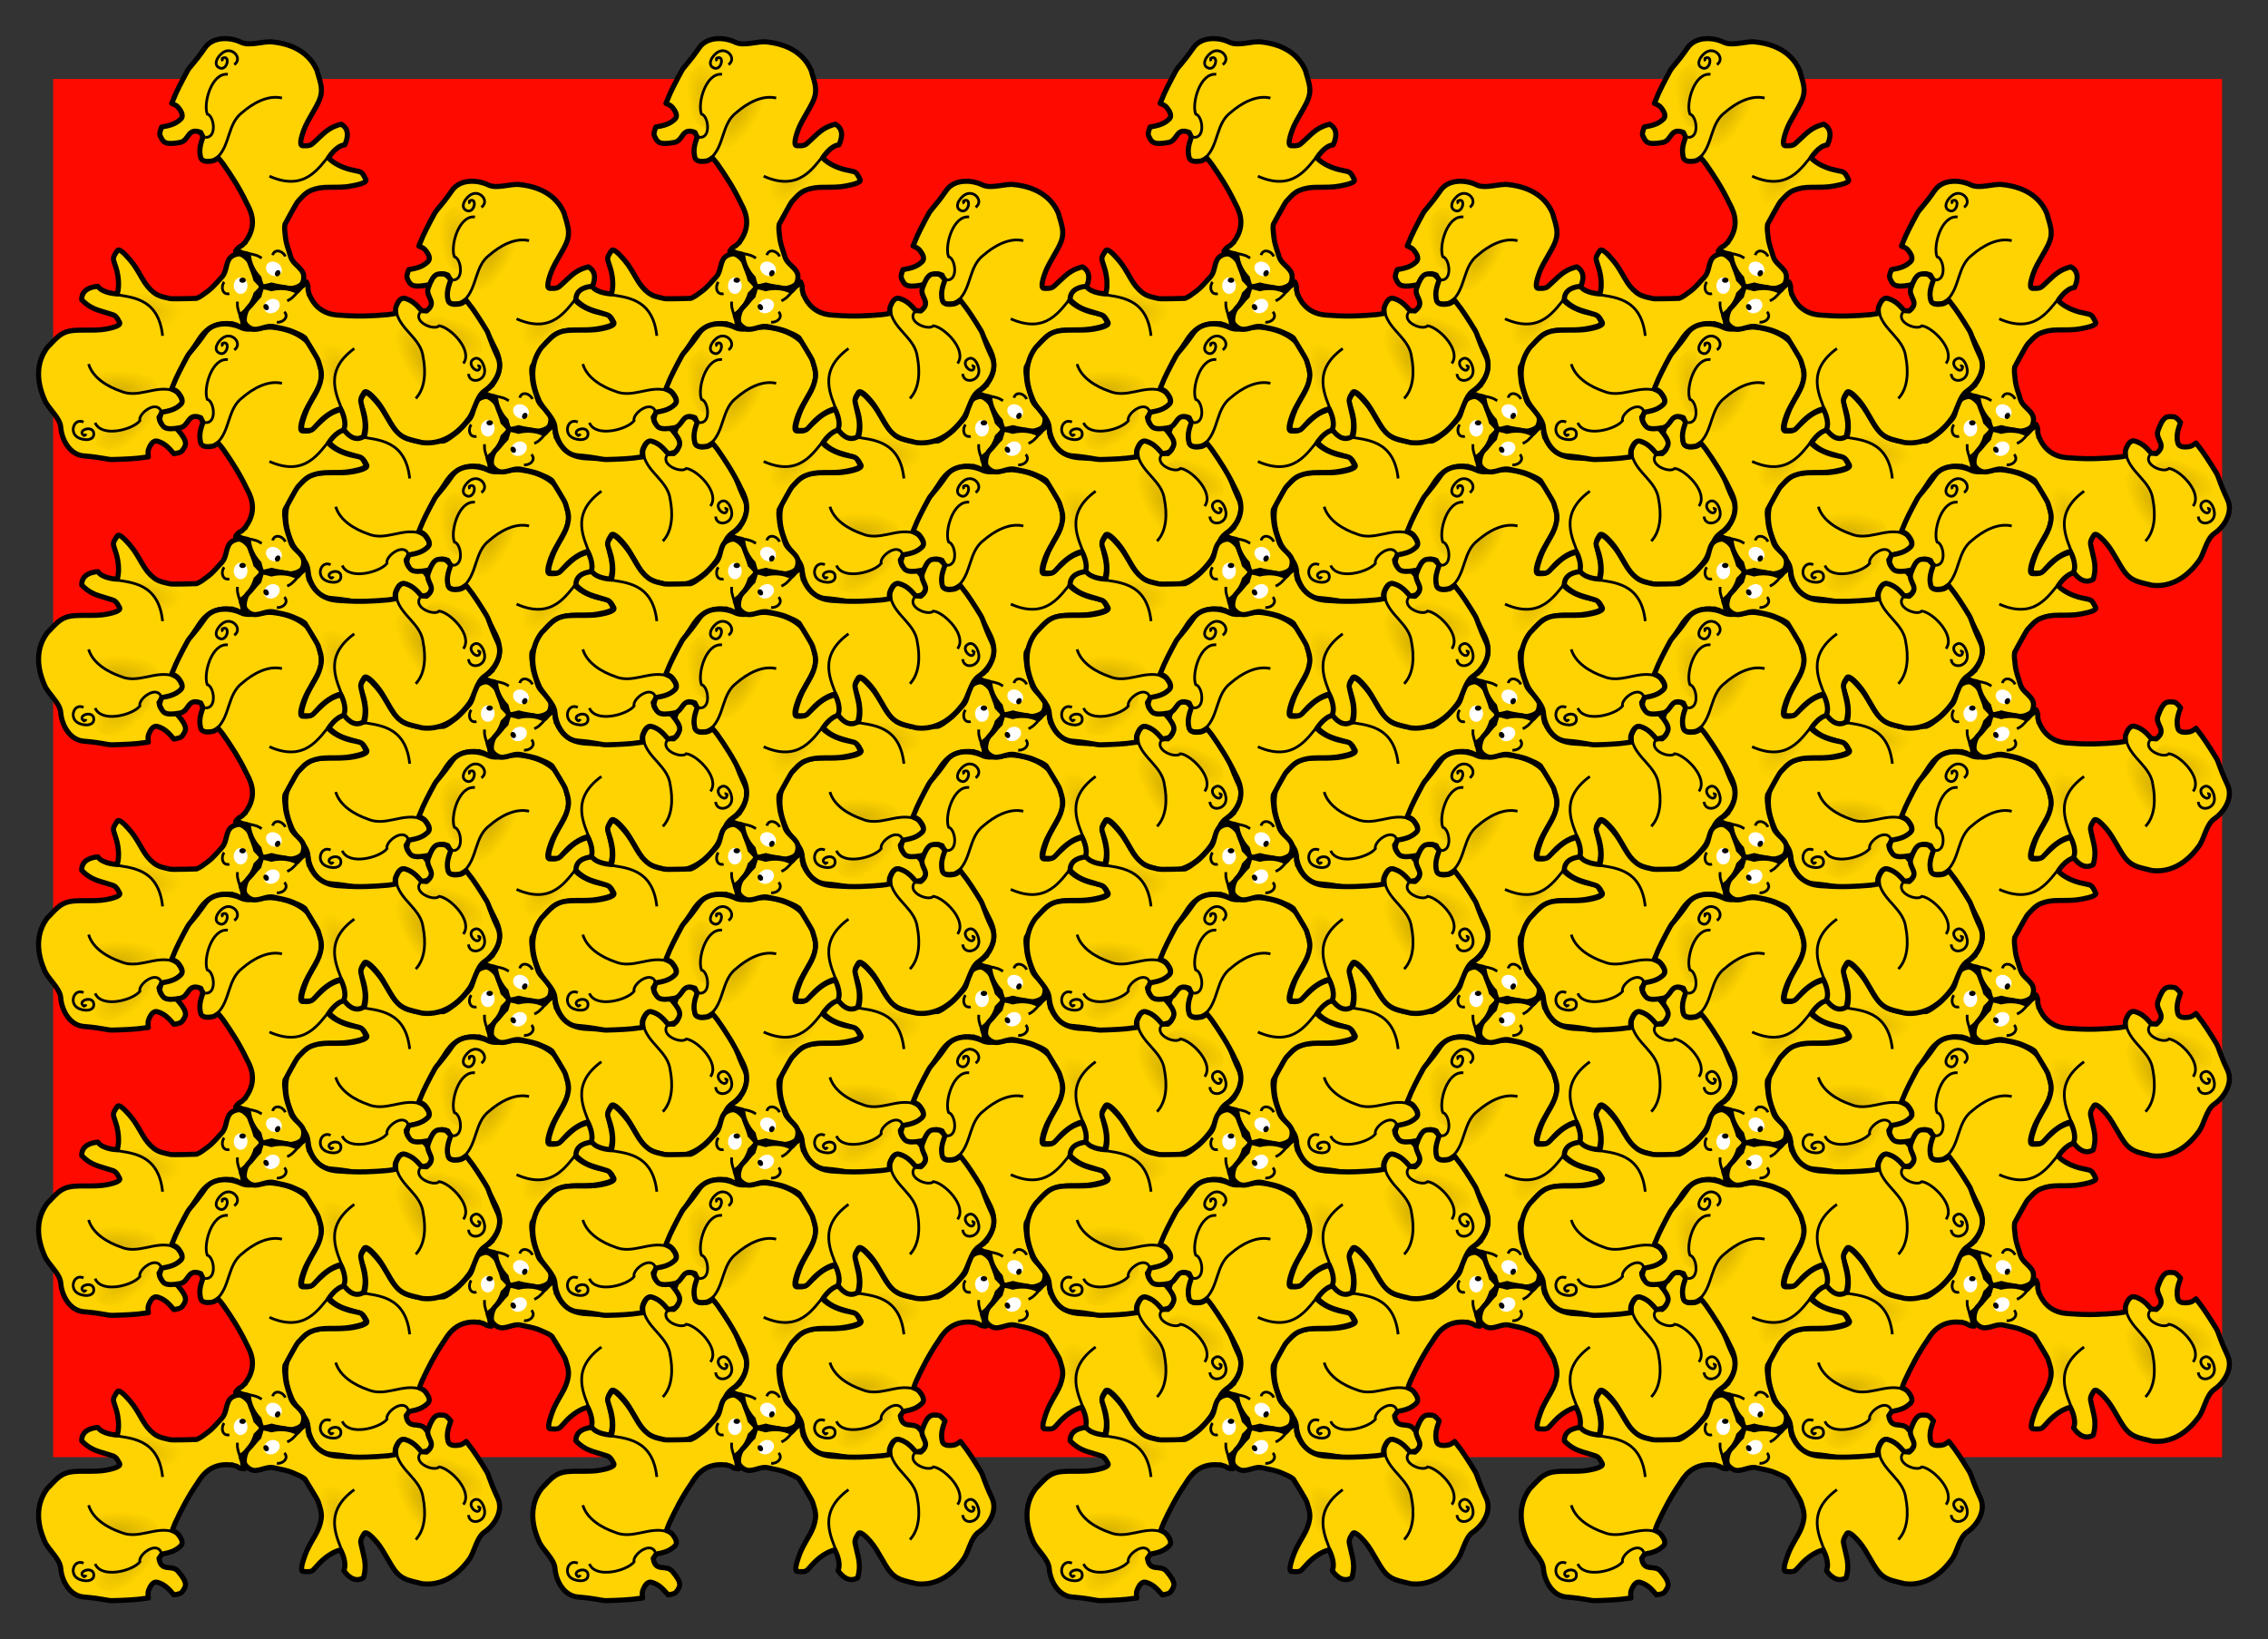 <?xml version="1.0" encoding="UTF-8" standalone="no"?>
<!-- Created with Inkscape (http://www.inkscape.org/) -->

<svg
   xmlns:dc="http://purl.org/dc/elements/1.1/"
   xmlns:cc="http://creativecommons.org/ns#"
   xmlns:rdf="http://www.w3.org/1999/02/22-rdf-syntax-ns#"
   xmlns:svg="http://www.w3.org/2000/svg"
   xmlns="http://www.w3.org/2000/svg"
   xmlns:xlink="http://www.w3.org/1999/xlink"
   xmlns:sodipodi="http://sodipodi.sourceforge.net/DTD/sodipodi-0.dtd"
   xmlns:inkscape="http://www.inkscape.org/namespaces/inkscape"
   sodipodi:docname="tesselation-P3.svg"
   inkscape:version="0.92.0 r15304"
   sodipodi:version="0.32"
   id="svg1278"
   height="227.303mm"
   width="314.429mm"
   version="1.1">
  <rect width="100%" height="100%" fill="#333333" stroke="none"/>
  <defs
     id="defs3">
    <linearGradient
       id="linearGradient3508"
       inkscape:collect="always">
      <stop
         id="stop3509"
         offset="0"
         style="stop-color:#000000;stop-opacity:1;" />
      <stop
         id="stop3510"
         offset="1"
         style="stop-color:#000000;stop-opacity:0;" />
    </linearGradient>
    <radialGradient
       inkscape:collect="always"
       xlink:href="#linearGradient3508"
       id="radialGradient32678"
       gradientUnits="userSpaceOnUse"
       gradientTransform="matrix(1.651,0,0,0.689,-1.621,-0.107)"
       cx="198.968"
       cy="909.011"
       fx="198.902"
       fy="909.585"
       r="14.898" />
    <radialGradient
       inkscape:collect="always"
       xlink:href="#linearGradient3508"
       id="radialGradient32680"
       gradientUnits="userSpaceOnUse"
       gradientTransform="matrix(1.651,0,0,0.689,9.729,-41.301)"
       cx="197.227"
       cy="909.719"
       fx="197.161"
       fy="910.293"
       r="14.898" />
    <radialGradient
       inkscape:collect="always"
       xlink:href="#linearGradient3508"
       id="radialGradient32682"
       gradientUnits="userSpaceOnUse"
       gradientTransform="matrix(-1.167,1.167,-0.487,-0.487,1007.76,851.472)"
       cx="198.968"
       cy="909.011"
       fx="198.902"
       fy="909.585"
       r="14.898" />
  </defs>
  <sodipodi:namedview
     showborder="false"
     inkscape:window-y="39"
     inkscape:window-x="0"
     inkscape:window-height="654"
     inkscape:window-width="825"
     inkscape:current-layer="layer1"
     inkscape:cy="429.54868"
     inkscape:cx="594.1968"
     inkscape:zoom="0.50634541"
     inkscape:pageshadow="2"
     inkscape:pageopacity="0.0"
     borderopacity="1.0"
     bordercolor="#666666"
     pagecolor="#ffffff"
     id="base"
     showgrid="false"
     fit-margin-top="5"
     fit-margin-left="5"
     fit-margin-right="5"
     fit-margin-bottom="5"
     inkscape:window-maximized="0" />
  <g
     id="layer1"
     inkscape:groupmode="layer"
     inkscape:label="Layer 1"
     transform="translate(-265.214,-421.823)">
    <g
       id="g32676">
      <rect
         style="color:#000000;display:block;visibility:visible;fill:#ff0a00;fill-opacity:1;fill-rule:evenodd;stroke:none;stroke-width:4.347;stroke-linecap:butt;stroke-linejoin:round;stroke-miterlimit:4;stroke-dashoffset:0;stroke-opacity:1;marker:none;marker-start:none;marker-mid:none;marker-end:none"
         id="rect1386"
         width="1136.496"
         height="722.304"
         x="293.053"
         y="463.212" />
      <g
         id="g1290"
         inkscape:tile-w="80.925240"
         inkscape:tile-h="30.283344"
         inkscape:tile-cx="336.93399"
         inkscape:tile-cy="536.40016">
        <path
           inkscape:connector-curvature="0"
           style="opacity:1;fill:#ffd300;fill-opacity:1;fill-rule:evenodd;stroke:#000000;stroke-width:2.667;stroke-linecap:butt;stroke-linejoin:round;stroke-miterlimit:4;stroke-dasharray:none;stroke-opacity:1"
           d="m 327.267,552.833 c -0.254,0.011 -0.445,0.132 -0.6,0.367 -3.039,4.603 -2.15,3.715 -0.467,9.6 1.002,3.502 1.735,8.768 0.467,13.051 -0.029,-0.01 -7.583,-0.205 -10.167,-3.951 -2.376,0.121 -8.583,1.107 -8.475,7.008 3.017,3.115 5.887,4.659 9.82,5.863 l 5.751,1.762 c 1.708,0.44 2.707,1.081 4.3,4.267 1.006,2.013 -5.741,3.189 -7.131,3.467 -3.025,0.605 -7.126,0.567 -10.967,0.567 -3.9,-2e-5 -7.46,-0.023 -10.433,1.167 -3.243,1.297 -5.34,3.78 -6.933,5.373 -0.806,0.806 -1.575,1.792 -2.333,2.427 -5.249,6.824 -6.492,16.267 -1.6,27.433 1.853,4.778 8.18,9.277 8.567,14.633 0.433,6.005 4.47,14.233 11.967,14.867 10.585,0.895 12.169,1.967 15.067,1.91 5.834,-0.117 13.214,-0.484 16.667,-1.11 0.728,-0.132 1.452,-0.177 2.2,-0.267 -0.224,-1.546 -0.33,-3.102 0.167,-4.167 0.526,-1.127 1.82,-4.88 4.7,-4.033 3.799,1.117 5.911,3.532 8.5,6.568 3.048,-0.556 3.76,-0.675 4.737,-2.17 1.484,-2.272 2.897,-3.864 -2.571,-10.231 -3.248,-3.783 -8.891,0.763 -9.967,-6.767 0.584,-0.719 0.988,-1.461 1.467,-2.2 3.93,-0.725 6.93,-1.466 9.8,-4.2 2.174,-2.071 -0.42,-5.047 -1.133,-6.067 -0.607,-0.867 -1.862,-1.548 -3.167,-2.1 0.468,-1.292 0.888,-2.626 1.467,-3.867 3.172,-6.793 6.635,-13.686 11.667,-20.967 1.388,-2.009 5.808,-11.007 17.886,-9.522 0.06,-0.03 0.139,-0.069 0.2,-0.1 0.588,0.247 1.25,0.457 1.8,0.567 0.627,0.125 1.08,0.435 1.633,0.767 0.542,0.325 0.769,0.434 1.433,0.567 0.462,0.092 1.068,0.2 1.7,0.2 0.284,-3e-5 -0.088,-0.97 -0.367,-1.433 -0.303,-0.505 -0.5,-0.801 -0.5,-1.533 0,-0.995 -0.901,-2.685 -0.953,-3.645 0.968,-0.77 1.978,-1.511 2.833,-2.367 1.728,-1.728 4.041,-5.116 5,-8.667 0.357,-0.267 3.738,-3.589 3.333,-3.994 -0.221,-0.221 -3.079,-3.372 -3.367,-3.506 -0.664,-2.958 -1.855,-4.952 -2.633,-8.067 -0.519,-2.077 -3.748,-5.099 -5.7,-5.433 -1.171,-0.201 -4.634,0.569 -5.9,3.1 -1.673,3.346 -1.213,6.713 -3.867,9.367 -2.234,2.234 -3.768,4.595 -7.167,7.144 -2.099,1.574 -3.944,3.031 -5.8,3.689 0,0 -12.73,0.41 -13.833,0.115 -2.176,-0.583 -5.722,-0.94 -8.467,-3.1 -2.516,-1.98 -4.25,-4.137 -6.2,-7.515 -1.92,-3.326 -3.964,-6.916 -6,-9.233 -0.819,-0.931 -4.657,-5.712 -6.433,-5.633 z"
           id="path1353"
           sodipodi:nodetypes="ccccccsccccccccccscccccscccccccccccccccccccccccccccccccc" />
        <ellipse
           ry="4.311"
           rx="3.592"
           cy="571.541"
           cx="391.295"
           style="color:#000000;display:block;visibility:visible;fill:#ffffff;fill-opacity:1;fill-rule:evenodd;stroke:none;stroke-width:0.109;stroke-linecap:butt;stroke-linejoin:miter;stroke-miterlimit:3;stroke-dashoffset:0;stroke-opacity:1;marker:none;marker-start:none;marker-mid:none;marker-end:none"
           id="path2215" />
        <ellipse
           ry="1.349"
           rx="1.686"
           cy="568.675"
           cx="392.318"
           style="color:#000000;display:block;visibility:visible;fill:#000000;fill-opacity:1;fill-rule:evenodd;stroke:none;stroke-width:0.086;stroke-linecap:butt;stroke-linejoin:miter;stroke-miterlimit:3;stroke-dashoffset:0;stroke-opacity:1;marker:none;marker-start:none;marker-mid:none;marker-end:none"
           id="path2216" />
        <path
           inkscape:connector-curvature="0"
           style="fill:none;fill-opacity:0.75;fill-rule:evenodd;stroke:#000000;stroke-width:1.067pt;stroke-linecap:butt;stroke-linejoin:miter;stroke-opacity:1"
           d="m 324.084,575.906 c 9.441,1.774 24.13,1.457 26.327,21.923"
           id="path2220"
           sodipodi:nodetypes="cc" />
        <path
           inkscape:connector-curvature="0"
           style="fill:none;fill-opacity:0.75;fill-rule:evenodd;stroke:#000000;stroke-width:1.067pt;stroke-linecap:butt;stroke-linejoin:miter;stroke-opacity:1"
           d="m 393.396,590.625 c 1.38,-0.345 -1.682,-2.31 -2.318,-3.582 -0.733,-1.465 -0.898,-2.328 -1.264,-3.793 -0.278,-1.111 -0.211,-2.218 -0.211,-3.371"
           id="path2221" />
        <path
           inkscape:connector-curvature="0"
           style="fill:none;fill-opacity:0.75;fill-rule:evenodd;stroke:#000000;stroke-width:1.067pt;stroke-linecap:butt;stroke-linejoin:miter;stroke-opacity:1"
           d="m 382.664,569.596 c -1.441,1.844 -1.427,5.645 1.333,6.185 0.466,0.08 0.952,0.06 1.406,-0.074"
           id="path2222" />
        <path
           inkscape:connector-curvature="0"
           style="fill:none;fill-opacity:0.75;fill-rule:evenodd;stroke:#000000;stroke-width:1.067pt;stroke-linecap:butt;stroke-linejoin:miter;stroke-opacity:1"
           d="m 349.581,637.197 c -2.577,-5.83 -12.132,1.507 -11.085,5.147 -3.732,4.682 -20.051,8.938 -23.422,1.064"
           id="path2226"
           sodipodi:nodetypes="ccc" />
        <path
           inkscape:connector-curvature="0"
           style="color:#000000;display:block;visibility:visible;opacity:0.167;fill:url(#radialGradient32678);fill-opacity:1;fill-rule:evenodd;stroke:none;stroke-width:2.667;stroke-linecap:butt;stroke-linejoin:miter;stroke-miterlimit:4;stroke-dashoffset:0;stroke-opacity:1;marker:none;marker-start:none;marker-mid:none;marker-end:none"
           d="m 329.545,611.959 c -6.36,0 -11.967,2.822 -15.333,7.1 0.816,0.836 1.585,1.715 2.533,2.433 1.553,1.177 3.235,2.194 4.967,3.067 1.732,0.872 3.506,1.586 5.2,2.167 1.112,0.482 2.221,0.813 3.333,1 1.113,0.187 2.22,0.229 3.333,0.2 2.227,-0.058 4.471,-0.475 6.7,-0.933 2.229,-0.458 4.471,-0.931 6.7,-1.167 0.312,-0.033 0.621,-0.012 0.933,-0.033 -1.395,-7.838 -9.061,-13.833 -18.367,-13.833 z"
           id="path2886" />
        <path
           inkscape:connector-curvature="0"
           style="fill:none;fill-opacity:0.75;fill-rule:evenodd;stroke:#000000;stroke-width:1.067pt;stroke-linecap:butt;stroke-linejoin:miter;stroke-opacity:1"
           d="m 355.27,626.324 c -8.908,-2.436 -17.837,4.374 -26.731,0.521 -6.774,-2.321 -14.729,-6.931 -16.887,-14.217"
           id="path3512" />
        <path
           inkscape:connector-curvature="0"
           style="color:#000000;display:block;visibility:visible;opacity:0.167;fill:url(#radialGradient32680);fill-opacity:1;fill-rule:evenodd;stroke:none;stroke-width:2.667;stroke-linecap:butt;stroke-linejoin:miter;stroke-miterlimit:4;stroke-dashoffset:0;stroke-opacity:1;marker:none;marker-start:none;marker-mid:none;marker-end:none"
           d="m 340.895,570.765 c -6.36,0 -11.967,1.691 -15.333,5.969 23.939,-0.892 24.2,20.858 24.512,20.836 29.651,-19.26 0.127,-26.805 -9.178,-26.805 z"
           id="path3522"
           sodipodi:nodetypes="cccc" />
        <path
           inkscape:connector-curvature="0"
           style="color:#000000;display:block;visibility:visible;opacity:0.167;fill:url(#radialGradient32682);fill-opacity:1;fill-rule:evenodd;stroke:none;stroke-width:2.667;stroke-linecap:butt;stroke-linejoin:miter;stroke-miterlimit:4;stroke-dashoffset:0;stroke-opacity:1;marker:none;marker-start:none;marker-mid:none;marker-end:none"
           d="m 340.794,652.846 c 4.497,-4.497 3.417,-12.063 2.772,-17.468 -11.074,16.717 -26.859,13.403 -28.698,6.448 -8.376,20.99 19.345,17.6 25.926,11.019 z"
           id="path1194"
           sodipodi:nodetypes="cccc" />
        <path
           inkscape:connector-curvature="0"
           style="fill:none;fill-opacity:0.75;fill-rule:evenodd;stroke:#000000;stroke-width:1.067pt;stroke-linecap:butt;stroke-linejoin:miter;stroke-opacity:1"
           d="m 308.985,643.02 c -4.858,-2.24 -7.583,5.031 -3.274,7.884 3.17,2.099 9.795,2.108 8.486,-2.746 -1.443,-3.512 -8.821,-0.537 -4.952,1.955 0.494,-0.103 0.899,-0.475 1.112,-0.922"
           id="path1818"
           sodipodi:nodetypes="csccc" />
      </g>
      <use
         height="100%"
         width="100%"
         x="0"
         y="0"
         inkscape:tiled-clone-of="#g1290"
         xlink:href="#g1290"
         transform="translate(129.48,74.756)"
         id="use2388" />
      <use
         height="100%"
         width="100%"
         x="0"
         y="0"
         inkscape:tiled-clone-of="#g1290"
         xlink:href="#g1290"
         transform="translate(0,149.511)"
         id="use2389" />
      <use
         height="100%"
         width="100%"
         x="0"
         y="0"
         inkscape:tiled-clone-of="#g1290"
         xlink:href="#g1290"
         transform="translate(129.48,224.267)"
         id="use2390" />
      <use
         height="100%"
         width="100%"
         x="0"
         y="0"
         inkscape:tiled-clone-of="#g1290"
         xlink:href="#g1290"
         transform="translate(0,299.022)"
         id="use2391" />
      <use
         height="100%"
         width="100%"
         x="0"
         y="0"
         inkscape:tiled-clone-of="#g1290"
         xlink:href="#g1290"
         transform="translate(129.48,373.778)"
         id="use2392" />
      <use
         height="100%"
         width="100%"
         x="0"
         y="0"
         inkscape:tiled-clone-of="#g1290"
         xlink:href="#g1290"
         transform="translate(0,448.533)"
         id="use2393" />
      <use
         height="100%"
         width="100%"
         x="0"
         y="0"
         inkscape:tiled-clone-of="#g1290"
         xlink:href="#g1290"
         transform="translate(129.48,523.289)"
         id="use2394" />
      <use
         height="100%"
         width="100%"
         x="0"
         y="0"
         inkscape:tiled-clone-of="#g1290"
         xlink:href="#g1290"
         transform="translate(0,598.044)"
         id="use2395" />
      <use
         height="100%"
         width="100%"
         style="opacity:0.85"
         x="0"
         y="0"
         inkscape:tiled-clone-of="#g1290"
         xlink:href="#g1290"
         transform="rotate(120,402.557,572.16)"
         id="use2396" />
      <use
         height="100%"
         width="100%"
         style="opacity:0.85"
         x="0"
         y="0"
         inkscape:tiled-clone-of="#g1290"
         xlink:href="#g1290"
         transform="rotate(120,445.717,646.916)"
         id="use2397" />
      <use
         height="100%"
         width="100%"
         style="opacity:0.85"
         x="0"
         y="0"
         inkscape:tiled-clone-of="#g1290"
         xlink:href="#g1290"
         transform="rotate(120,359.396,646.916)"
         id="use2398" />
      <use
         height="100%"
         width="100%"
         style="opacity:0.85"
         x="0"
         y="0"
         inkscape:tiled-clone-of="#g1290"
         xlink:href="#g1290"
         transform="rotate(120,402.557,721.671)"
         id="use2399" />
      <use
         height="100%"
         width="100%"
         style="opacity:0.85"
         x="0"
         y="0"
         inkscape:tiled-clone-of="#g1290"
         xlink:href="#g1290"
         transform="rotate(120,316.236,721.671)"
         id="use2400" />
      <use
         height="100%"
         width="100%"
         style="opacity:0.85"
         x="0"
         y="0"
         inkscape:tiled-clone-of="#g1290"
         xlink:href="#g1290"
         transform="rotate(120,359.396,796.427)"
         id="use2401" />
      <use
         height="100%"
         width="100%"
         style="opacity:0.85"
         x="0"
         y="0"
         inkscape:tiled-clone-of="#g1290"
         xlink:href="#g1290"
         transform="rotate(120,273.076,796.427)"
         id="use2402" />
      <use
         height="100%"
         width="100%"
         style="opacity:0.85"
         x="0"
         y="0"
         inkscape:tiled-clone-of="#g1290"
         xlink:href="#g1290"
         transform="rotate(120,316.236,871.182)"
         id="use2403" />
      <use
         height="100%"
         width="100%"
         style="opacity:0.85"
         x="0"
         y="0"
         inkscape:tiled-clone-of="#g1290"
         xlink:href="#g1290"
         transform="rotate(120,229.916,871.183)"
         id="use2404" />
      <use
         height="100%"
         width="100%"
         x="0"
         y="0"
         inkscape:tiled-clone-of="#g1290"
         xlink:href="#g1290"
         transform="rotate(-120,402.556,572.16)"
         id="use2405" />
      <use
         height="100%"
         width="100%"
         x="0"
         y="0"
         inkscape:tiled-clone-of="#g1290"
         xlink:href="#g1290"
         transform="rotate(-120,488.877,572.161)"
         id="use2406" />
      <use
         height="100%"
         width="100%"
         x="0"
         y="0"
         inkscape:tiled-clone-of="#g1290"
         xlink:href="#g1290"
         transform="rotate(-120,445.716,646.916)"
         id="use2407" />
      <use
         height="100%"
         width="100%"
         x="0"
         y="0"
         inkscape:tiled-clone-of="#g1290"
         xlink:href="#g1290"
         transform="rotate(-120,532.037,646.916)"
         id="use2408" />
      <use
         height="100%"
         width="100%"
         x="0"
         y="0"
         inkscape:tiled-clone-of="#g1290"
         xlink:href="#g1290"
         transform="rotate(-120,488.877,721.672)"
         id="use2409" />
      <use
         height="100%"
         width="100%"
         x="0"
         y="0"
         inkscape:tiled-clone-of="#g1290"
         xlink:href="#g1290"
         transform="rotate(-120,575.197,721.672)"
         id="use2410" />
      <use
         height="100%"
         width="100%"
         x="0"
         y="0"
         inkscape:tiled-clone-of="#g1290"
         xlink:href="#g1290"
         transform="rotate(-120,532.037,796.427)"
         id="use2411" />
      <use
         height="100%"
         width="100%"
         x="0"
         y="0"
         inkscape:tiled-clone-of="#g1290"
         xlink:href="#g1290"
         transform="rotate(-120,618.357,796.427)"
         id="use2412" />
      <use
         height="100%"
         width="100%"
         x="0"
         y="0"
         inkscape:tiled-clone-of="#g1290"
         xlink:href="#g1290"
         transform="rotate(-120,575.197,871.183)"
         id="use2413" />
      <use
         height="100%"
         width="100%"
         style="opacity:0.85"
         x="0"
         y="0"
         inkscape:tiled-clone-of="#g1290"
         xlink:href="#g1290"
         transform="translate(258.961)"
         id="use2414" />
      <use
         height="100%"
         width="100%"
         style="opacity:0.85"
         x="0"
         y="0"
         inkscape:tiled-clone-of="#g1290"
         xlink:href="#g1290"
         transform="translate(388.441,74.756)"
         id="use2415" />
      <use
         height="100%"
         width="100%"
         style="opacity:0.85"
         x="0"
         y="0"
         inkscape:tiled-clone-of="#g1290"
         xlink:href="#g1290"
         transform="translate(258.961,149.511)"
         id="use2416" />
      <use
         height="100%"
         width="100%"
         style="opacity:0.85"
         x="0"
         y="0"
         inkscape:tiled-clone-of="#g1290"
         xlink:href="#g1290"
         transform="translate(388.441,224.267)"
         id="use2417" />
      <use
         height="100%"
         width="100%"
         style="opacity:0.85"
         x="0"
         y="0"
         inkscape:tiled-clone-of="#g1290"
         xlink:href="#g1290"
         transform="translate(258.961,299.022)"
         id="use2418" />
      <use
         height="100%"
         width="100%"
         style="opacity:0.85"
         x="0"
         y="0"
         inkscape:tiled-clone-of="#g1290"
         xlink:href="#g1290"
         transform="translate(388.441,373.778)"
         id="use2419" />
      <use
         height="100%"
         width="100%"
         style="opacity:0.85"
         x="0"
         y="0"
         inkscape:tiled-clone-of="#g1290"
         xlink:href="#g1290"
         transform="translate(258.961,448.533)"
         id="use2420" />
      <use
         height="100%"
         width="100%"
         style="opacity:0.85"
         x="0"
         y="0"
         inkscape:tiled-clone-of="#g1290"
         xlink:href="#g1290"
         transform="translate(388.441,523.289)"
         id="use2421" />
      <use
         height="100%"
         width="100%"
         style="opacity:0.85"
         x="0"
         y="0"
         inkscape:tiled-clone-of="#g1290"
         xlink:href="#g1290"
         transform="translate(258.961,598.044)"
         id="use2422" />
      <use
         height="100%"
         width="100%"
         x="0"
         y="0"
         inkscape:tiled-clone-of="#g1290"
         xlink:href="#g1290"
         transform="rotate(120,532.037,646.916)"
         id="use2423" />
      <use
         height="100%"
         width="100%"
         x="0"
         y="0"
         inkscape:tiled-clone-of="#g1290"
         xlink:href="#g1290"
         transform="rotate(120,575.197,721.671)"
         id="use2424" />
      <use
         height="100%"
         width="100%"
         x="0"
         y="0"
         inkscape:tiled-clone-of="#g1290"
         xlink:href="#g1290"
         transform="rotate(120,488.877,721.671)"
         id="use2425" />
      <use
         height="100%"
         width="100%"
         x="0"
         y="0"
         inkscape:tiled-clone-of="#g1290"
         xlink:href="#g1290"
         transform="rotate(120,532.037,796.427)"
         id="use2426" />
      <use
         height="100%"
         width="100%"
         x="0"
         y="0"
         inkscape:tiled-clone-of="#g1290"
         xlink:href="#g1290"
         transform="rotate(120,445.717,796.427)"
         id="use2427" />
      <use
         height="100%"
         width="100%"
         x="0"
         y="0"
         inkscape:tiled-clone-of="#g1290"
         xlink:href="#g1290"
         transform="rotate(120,488.877,871.182)"
         id="use2428" />
      <use
         height="100%"
         width="100%"
         x="0"
         y="0"
         inkscape:tiled-clone-of="#g1290"
         xlink:href="#g1290"
         transform="rotate(120,402.557,871.182)"
         id="use2429" />
      <use
         height="100%"
         width="100%"
         x="0"
         y="0"
         inkscape:tiled-clone-of="#g1290"
         xlink:href="#g1290"
         transform="rotate(120,445.717,945.938)"
         id="use2430" />
      <use
         height="100%"
         width="100%"
         x="0"
         y="0"
         inkscape:tiled-clone-of="#g1290"
         xlink:href="#g1290"
         transform="rotate(120,359.397,945.938)"
         id="use2431" />
      <use
         height="100%"
         width="100%"
         style="opacity:0.85"
         x="0"
         y="0"
         inkscape:tiled-clone-of="#g1290"
         xlink:href="#g1290"
         transform="rotate(-120,532.037,497.405)"
         id="use2432" />
      <use
         height="100%"
         width="100%"
         style="opacity:0.85"
         x="0"
         y="0"
         inkscape:tiled-clone-of="#g1290"
         xlink:href="#g1290"
         transform="rotate(-120,618.357,497.405)"
         id="use2433" />
      <use
         height="100%"
         width="100%"
         style="opacity:0.85"
         x="0"
         y="0"
         inkscape:tiled-clone-of="#g1290"
         xlink:href="#g1290"
         transform="rotate(-120,575.197,572.16)"
         id="use2434" />
      <use
         height="100%"
         width="100%"
         style="opacity:0.85"
         x="0"
         y="0"
         inkscape:tiled-clone-of="#g1290"
         xlink:href="#g1290"
         transform="rotate(-120,661.517,572.16)"
         id="use2435" />
      <use
         height="100%"
         width="100%"
         style="opacity:0.85"
         x="0"
         y="0"
         inkscape:tiled-clone-of="#g1290"
         xlink:href="#g1290"
         transform="rotate(-120,618.357,646.916)"
         id="use2436" />
      <use
         height="100%"
         width="100%"
         style="opacity:0.85"
         x="0"
         y="0"
         inkscape:tiled-clone-of="#g1290"
         xlink:href="#g1290"
         transform="rotate(-120,704.677,646.916)"
         id="use2437" />
      <use
         height="100%"
         width="100%"
         style="opacity:0.85"
         x="0"
         y="0"
         inkscape:tiled-clone-of="#g1290"
         xlink:href="#g1290"
         transform="rotate(-120,661.517,721.671)"
         id="use2438" />
      <use
         height="100%"
         width="100%"
         style="opacity:0.85"
         x="0"
         y="0"
         inkscape:tiled-clone-of="#g1290"
         xlink:href="#g1290"
         transform="rotate(-120,747.837,721.671)"
         id="use2439" />
      <use
         height="100%"
         width="100%"
         style="opacity:0.85"
         x="0"
         y="0"
         inkscape:tiled-clone-of="#g1290"
         xlink:href="#g1290"
         transform="rotate(-120,704.677,796.427)"
         id="use2440" />
      <use
         height="100%"
         width="100%"
         x="0"
         y="0"
         inkscape:tiled-clone-of="#g1290"
         xlink:href="#g1290"
         transform="translate(517.921)"
         id="use2441" />
      <use
         height="100%"
         width="100%"
         x="0"
         y="0"
         inkscape:tiled-clone-of="#g1290"
         xlink:href="#g1290"
         transform="translate(647.402,74.756)"
         id="use2442" />
      <use
         height="100%"
         width="100%"
         x="0"
         y="0"
         inkscape:tiled-clone-of="#g1290"
         xlink:href="#g1290"
         transform="translate(517.921,149.511)"
         id="use2443" />
      <use
         height="100%"
         width="100%"
         x="0"
         y="0"
         inkscape:tiled-clone-of="#g1290"
         xlink:href="#g1290"
         transform="translate(647.402,224.267)"
         id="use2444" />
      <use
         height="100%"
         width="100%"
         x="0"
         y="0"
         inkscape:tiled-clone-of="#g1290"
         xlink:href="#g1290"
         transform="translate(517.921,299.022)"
         id="use2445" />
      <use
         height="100%"
         width="100%"
         x="0"
         y="0"
         inkscape:tiled-clone-of="#g1290"
         xlink:href="#g1290"
         transform="translate(647.402,373.778)"
         id="use2446" />
      <use
         height="100%"
         width="100%"
         x="0"
         y="0"
         inkscape:tiled-clone-of="#g1290"
         xlink:href="#g1290"
         transform="translate(517.921,448.533)"
         id="use2447" />
      <use
         height="100%"
         width="100%"
         x="0"
         y="0"
         inkscape:tiled-clone-of="#g1290"
         xlink:href="#g1290"
         transform="translate(647.402,523.289)"
         id="use2448" />
      <use
         height="100%"
         width="100%"
         x="0"
         y="0"
         inkscape:tiled-clone-of="#g1290"
         xlink:href="#g1290"
         transform="translate(517.921,598.044)"
         id="use2449" />
      <use
         height="100%"
         width="100%"
         style="opacity:0.85"
         x="0"
         y="0"
         inkscape:tiled-clone-of="#g1290"
         xlink:href="#g1290"
         transform="rotate(120,661.518,721.671)"
         id="use2450" />
      <use
         height="100%"
         width="100%"
         style="opacity:0.85"
         x="0"
         y="0"
         inkscape:tiled-clone-of="#g1290"
         xlink:href="#g1290"
         transform="rotate(120,704.677,796.427)"
         id="use2451" />
      <use
         height="100%"
         width="100%"
         style="opacity:0.85"
         x="0"
         y="0"
         inkscape:tiled-clone-of="#g1290"
         xlink:href="#g1290"
         transform="rotate(120,618.358,796.427)"
         id="use2452" />
      <use
         height="100%"
         width="100%"
         style="opacity:0.85"
         x="0"
         y="0"
         inkscape:tiled-clone-of="#g1290"
         xlink:href="#g1290"
         transform="rotate(120,661.517,871.182)"
         id="use2453" />
      <use
         height="100%"
         width="100%"
         style="opacity:0.85"
         x="0"
         y="0"
         inkscape:tiled-clone-of="#g1290"
         xlink:href="#g1290"
         transform="rotate(120,575.197,871.182)"
         id="use2454" />
      <use
         height="100%"
         width="100%"
         style="opacity:0.85"
         x="0"
         y="0"
         inkscape:tiled-clone-of="#g1290"
         xlink:href="#g1290"
         transform="rotate(120,618.357,945.938)"
         id="use2455" />
      <use
         height="100%"
         width="100%"
         style="opacity:0.85"
         x="0"
         y="0"
         inkscape:tiled-clone-of="#g1290"
         xlink:href="#g1290"
         transform="rotate(120,532.037,945.938)"
         id="use2456" />
      <use
         height="100%"
         width="100%"
         style="opacity:0.85"
         x="0"
         y="0"
         inkscape:tiled-clone-of="#g1290"
         xlink:href="#g1290"
         transform="rotate(120,575.197,1020.693)"
         id="use2457" />
      <use
         height="100%"
         width="100%"
         style="opacity:0.85"
         x="0"
         y="0"
         inkscape:tiled-clone-of="#g1290"
         xlink:href="#g1290"
         transform="rotate(120,488.877,1020.694)"
         id="use2458" />
      <use
         height="100%"
         width="100%"
         x="0"
         y="0"
         inkscape:tiled-clone-of="#g1290"
         xlink:href="#g1290"
         transform="rotate(-120,661.517,422.649)"
         id="use2459" />
      <use
         height="100%"
         width="100%"
         x="0"
         y="0"
         inkscape:tiled-clone-of="#g1290"
         xlink:href="#g1290"
         transform="rotate(-120,747.837,422.65)"
         id="use2460" />
      <use
         height="100%"
         width="100%"
         x="0"
         y="0"
         inkscape:tiled-clone-of="#g1290"
         xlink:href="#g1290"
         transform="rotate(-120,704.677,497.405)"
         id="use2461" />
      <use
         height="100%"
         width="100%"
         x="0"
         y="0"
         inkscape:tiled-clone-of="#g1290"
         xlink:href="#g1290"
         transform="rotate(-120,790.997,497.405)"
         id="use2462" />
      <use
         height="100%"
         width="100%"
         x="0"
         y="0"
         inkscape:tiled-clone-of="#g1290"
         xlink:href="#g1290"
         transform="rotate(-120,747.838,572.161)"
         id="use2463" />
      <use
         height="100%"
         width="100%"
         x="0"
         y="0"
         inkscape:tiled-clone-of="#g1290"
         xlink:href="#g1290"
         transform="rotate(-120,834.158,572.16)"
         id="use2464" />
      <use
         height="100%"
         width="100%"
         x="0"
         y="0"
         inkscape:tiled-clone-of="#g1290"
         xlink:href="#g1290"
         transform="rotate(-120,790.997,646.916)"
         id="use2465" />
      <use
         height="100%"
         width="100%"
         x="0"
         y="0"
         inkscape:tiled-clone-of="#g1290"
         xlink:href="#g1290"
         transform="rotate(-120,877.318,646.916)"
         id="use2466" />
      <use
         height="100%"
         width="100%"
         x="0"
         y="0"
         inkscape:tiled-clone-of="#g1290"
         xlink:href="#g1290"
         transform="rotate(-120,834.158,721.672)"
         id="use2467" />
      <use
         height="100%"
         width="100%"
         style="opacity:0.85"
         x="0"
         y="0"
         inkscape:tiled-clone-of="#g1290"
         xlink:href="#g1290"
         transform="translate(776.882)"
         id="use2468" />
      <use
         height="100%"
         width="100%"
         style="opacity:0.85"
         x="0"
         y="0"
         inkscape:tiled-clone-of="#g1290"
         xlink:href="#g1290"
         transform="translate(906.363,74.756)"
         id="use2469" />
      <use
         height="100%"
         width="100%"
         style="opacity:0.85"
         x="0"
         y="0"
         inkscape:tiled-clone-of="#g1290"
         xlink:href="#g1290"
         transform="translate(776.882,149.511)"
         id="use2470" />
      <use
         height="100%"
         width="100%"
         style="opacity:0.85"
         x="0"
         y="0"
         inkscape:tiled-clone-of="#g1290"
         xlink:href="#g1290"
         transform="translate(906.363,224.267)"
         id="use2471" />
      <use
         height="100%"
         width="100%"
         style="opacity:0.85"
         x="0"
         y="0"
         inkscape:tiled-clone-of="#g1290"
         xlink:href="#g1290"
         transform="translate(776.882,299.022)"
         id="use2472" />
      <use
         height="100%"
         width="100%"
         style="opacity:0.85"
         x="0"
         y="0"
         inkscape:tiled-clone-of="#g1290"
         xlink:href="#g1290"
         transform="translate(906.363,373.778)"
         id="use2473" />
      <use
         height="100%"
         width="100%"
         style="opacity:0.85"
         x="0"
         y="0"
         inkscape:tiled-clone-of="#g1290"
         xlink:href="#g1290"
         transform="translate(776.882,448.533)"
         id="use2474" />
      <use
         height="100%"
         width="100%"
         style="opacity:0.85"
         x="0"
         y="0"
         inkscape:tiled-clone-of="#g1290"
         xlink:href="#g1290"
         transform="translate(906.363,523.289)"
         id="use2475" />
      <use
         height="100%"
         width="100%"
         style="opacity:0.85"
         x="0"
         y="0"
         inkscape:tiled-clone-of="#g1290"
         xlink:href="#g1290"
         transform="translate(776.882,598.044)"
         id="use2476" />
      <use
         height="100%"
         width="100%"
         x="0"
         y="0"
         inkscape:tiled-clone-of="#g1290"
         xlink:href="#g1290"
         transform="rotate(120,790.998,796.427)"
         id="use2477" />
      <use
         height="100%"
         width="100%"
         x="0"
         y="0"
         inkscape:tiled-clone-of="#g1290"
         xlink:href="#g1290"
         transform="rotate(120,834.158,871.182)"
         id="use2478" />
      <use
         height="100%"
         width="100%"
         x="0"
         y="0"
         inkscape:tiled-clone-of="#g1290"
         xlink:href="#g1290"
         transform="rotate(120,747.838,871.182)"
         id="use2479" />
      <use
         height="100%"
         width="100%"
         x="0"
         y="0"
         inkscape:tiled-clone-of="#g1290"
         xlink:href="#g1290"
         transform="rotate(120,790.998,945.938)"
         id="use2480" />
      <use
         height="100%"
         width="100%"
         x="0"
         y="0"
         inkscape:tiled-clone-of="#g1290"
         xlink:href="#g1290"
         transform="rotate(120,704.677,945.938)"
         id="use2481" />
      <use
         height="100%"
         width="100%"
         x="0"
         y="0"
         inkscape:tiled-clone-of="#g1290"
         xlink:href="#g1290"
         transform="rotate(120,747.838,1020.693)"
         id="use2482" />
      <use
         height="100%"
         width="100%"
         x="0"
         y="0"
         inkscape:tiled-clone-of="#g1290"
         xlink:href="#g1290"
         transform="rotate(120,661.517,1020.693)"
         id="use2483" />
      <use
         height="100%"
         width="100%"
         x="0"
         y="0"
         inkscape:tiled-clone-of="#g1290"
         xlink:href="#g1290"
         transform="rotate(120,704.678,1095.449)"
         id="use2484" />
      <use
         height="100%"
         width="100%"
         x="0"
         y="0"
         inkscape:tiled-clone-of="#g1290"
         xlink:href="#g1290"
         transform="rotate(120,618.357,1095.449)"
         id="use2485" />
      <use
         height="100%"
         width="100%"
         style="opacity:0.85"
         x="0"
         y="0"
         inkscape:tiled-clone-of="#g1290"
         xlink:href="#g1290"
         transform="rotate(-120,790.997,347.894)"
         id="use2486" />
      <use
         height="100%"
         width="100%"
         style="opacity:0.85"
         x="0"
         y="0"
         inkscape:tiled-clone-of="#g1290"
         xlink:href="#g1290"
         transform="rotate(-120,877.318,347.894)"
         id="use2487" />
      <use
         height="100%"
         width="100%"
         style="opacity:0.85"
         x="0"
         y="0"
         inkscape:tiled-clone-of="#g1290"
         xlink:href="#g1290"
         transform="rotate(-120,834.158,422.649)"
         id="use2488" />
      <use
         height="100%"
         width="100%"
         style="opacity:0.85"
         x="0"
         y="0"
         inkscape:tiled-clone-of="#g1290"
         xlink:href="#g1290"
         transform="rotate(-120,920.478,422.649)"
         id="use2489" />
      <use
         height="100%"
         width="100%"
         style="opacity:0.85"
         x="0"
         y="0"
         inkscape:tiled-clone-of="#g1290"
         xlink:href="#g1290"
         transform="rotate(-120,877.318,497.405)"
         id="use2490" />
      <use
         height="100%"
         width="100%"
         style="opacity:0.85"
         x="0"
         y="0"
         inkscape:tiled-clone-of="#g1290"
         xlink:href="#g1290"
         transform="rotate(-120,963.638,497.405)"
         id="use2491" />
      <use
         height="100%"
         width="100%"
         style="opacity:0.85"
         x="0"
         y="0"
         inkscape:tiled-clone-of="#g1290"
         xlink:href="#g1290"
         transform="rotate(-120,920.478,572.16)"
         id="use2492" />
      <use
         height="100%"
         width="100%"
         style="opacity:0.85"
         x="0"
         y="0"
         inkscape:tiled-clone-of="#g1290"
         xlink:href="#g1290"
         transform="rotate(-120,1006.798,572.16)"
         id="use2493" />
      <use
         height="100%"
         width="100%"
         style="opacity:0.85"
         x="0"
         y="0"
         inkscape:tiled-clone-of="#g1290"
         xlink:href="#g1290"
         transform="rotate(-120,963.638,646.916)"
         id="use2494" />
    </g>
  </g>
</svg>
